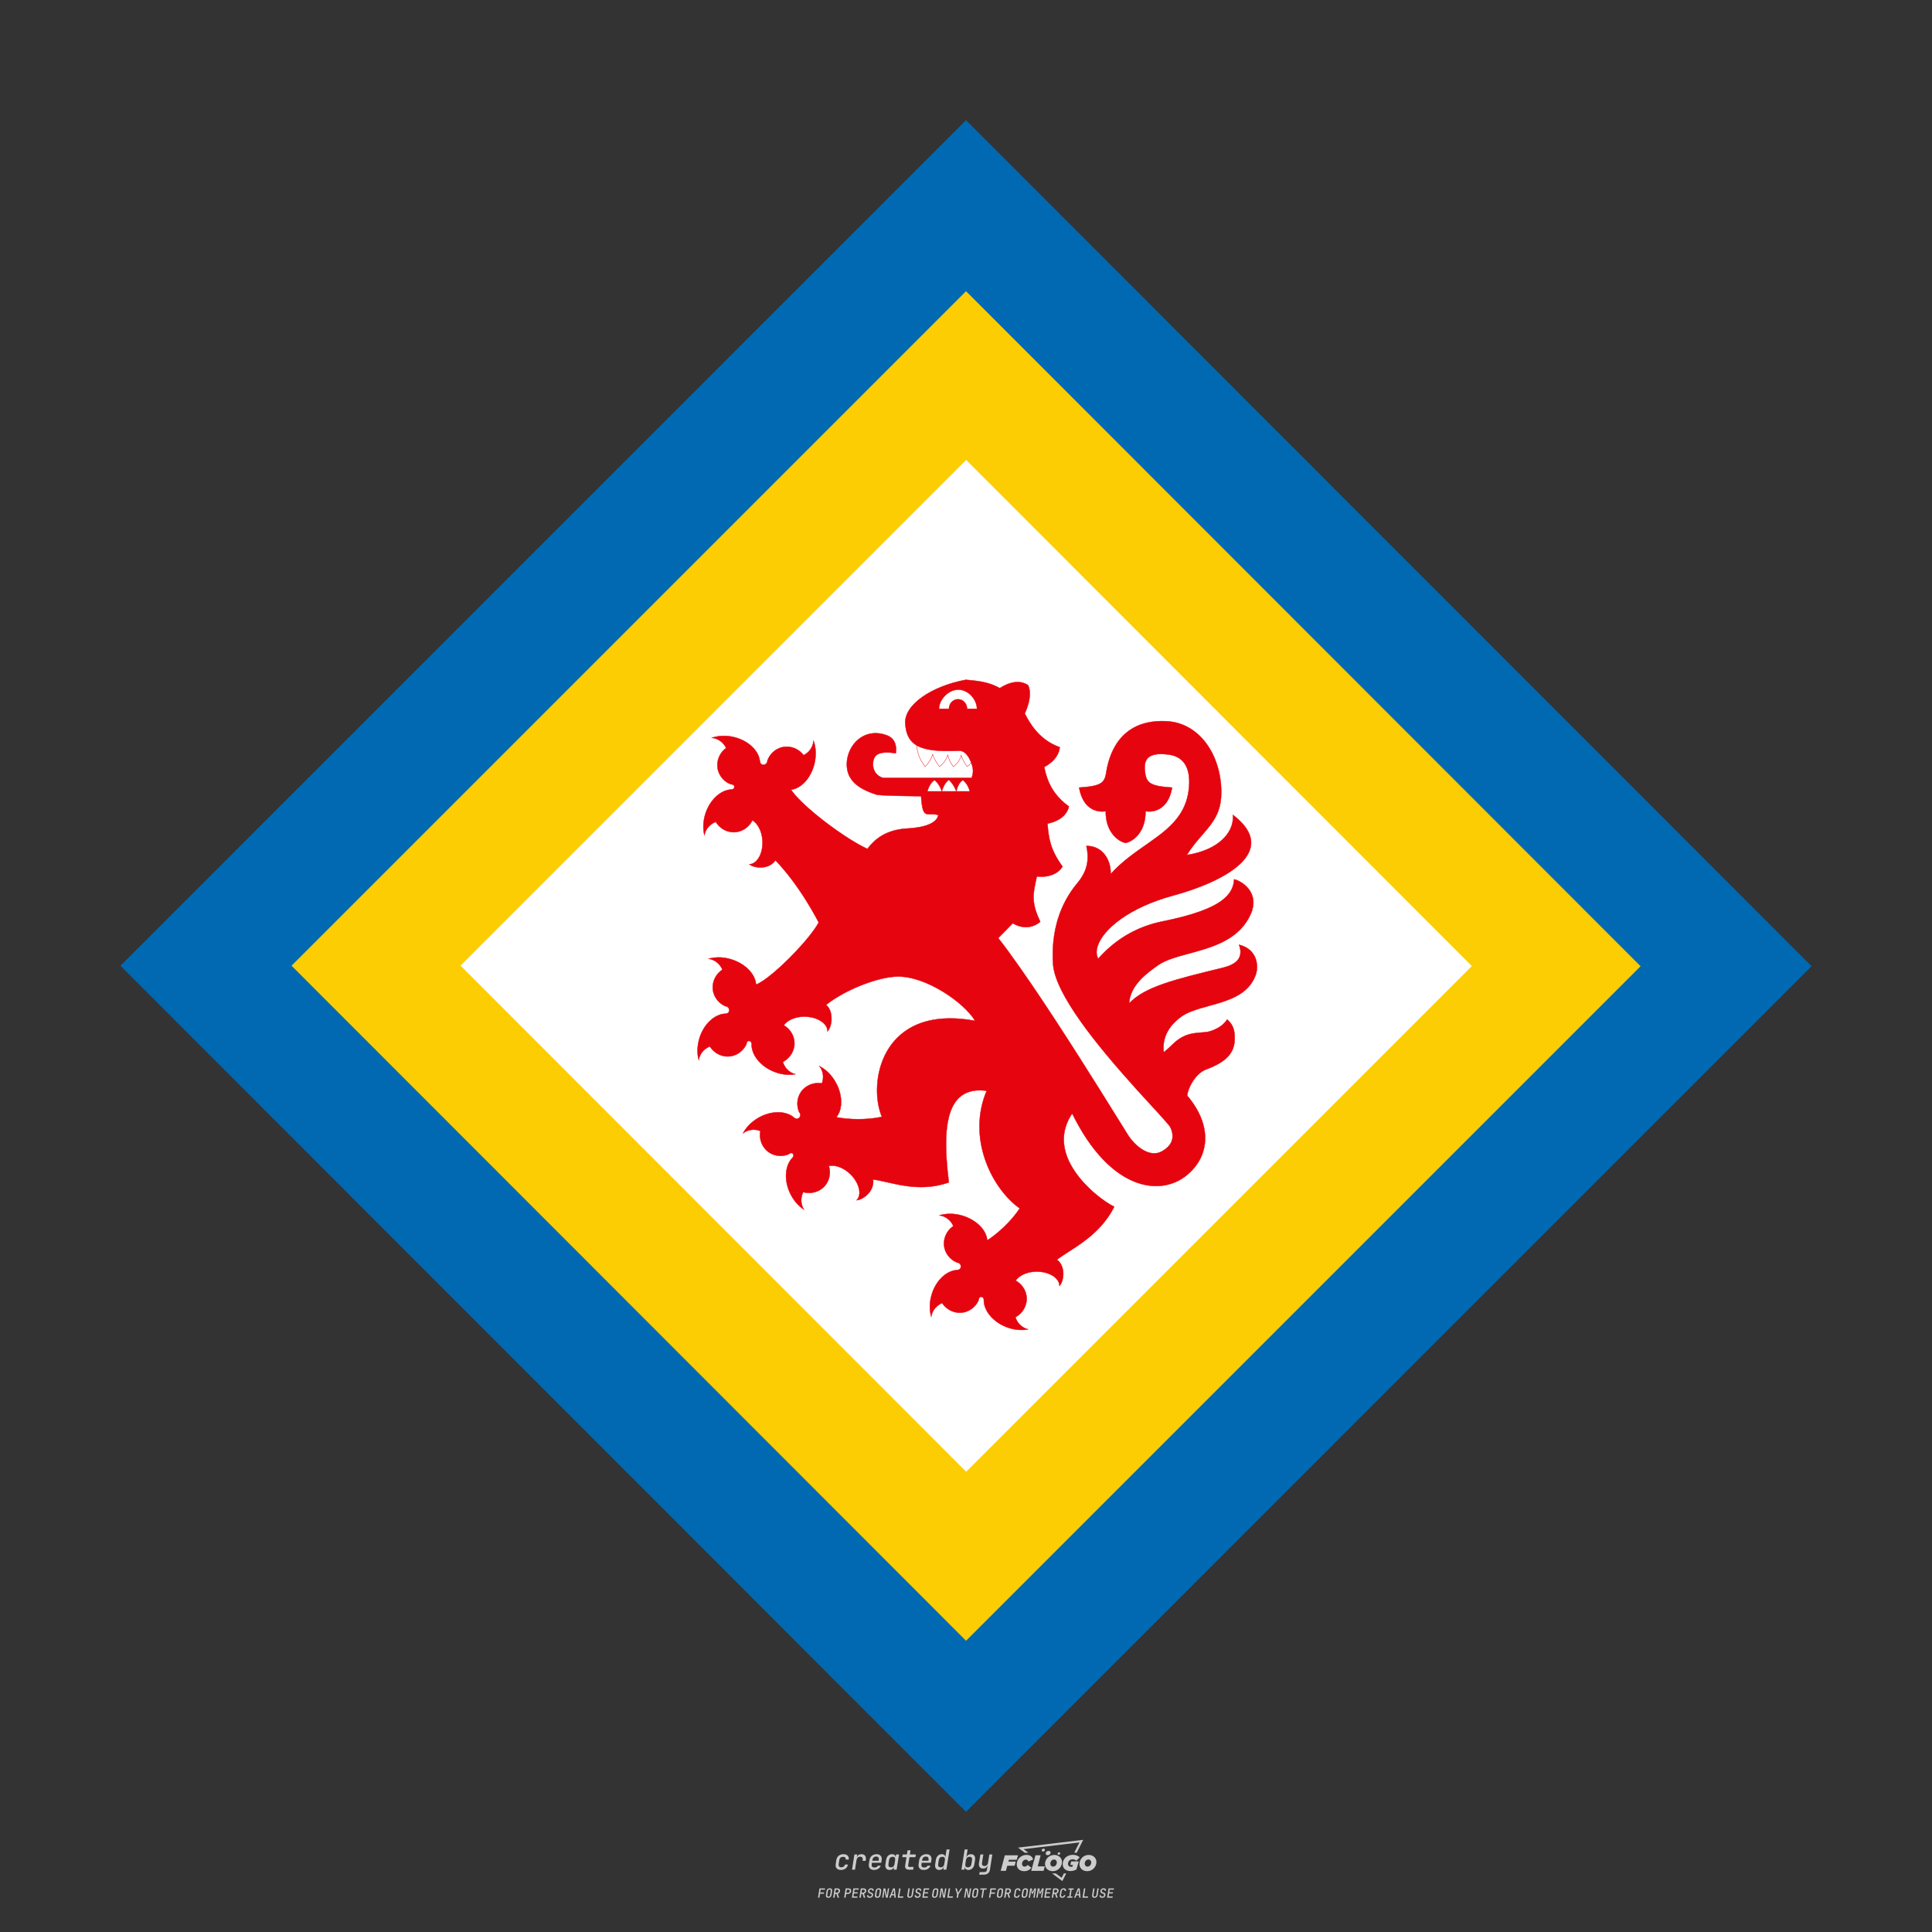 <?xml version="1.0" encoding="UTF-8"?>
<svg data-name="图层_1" xmlns="http://www.w3.org/2000/svg" version="1.1" viewBox="0 0 800 800">
  <rect x="0" y="0" width="800" height="800" fill="#333333" stroke="none"/>
  <!-- Created by @FCLOGO 2024-12-20 GMT+8 13:21:27 . https://fclogo.top/ -->
<!-- FOR PERSONAL USE ONLY NOT FOR COMMERCIAL USE -->
  <path d="M348.219,774.301c-.786,0-1.375-.217-1.768-.652-.393-.435-.528-1.03-.406-1.786l.252-1.648c.122-.755.45-1.35.984-1.785.534-.435,1.194-.652,1.98-.652.755,0,1.329.199,1.722.595.393.397.551.938.475,1.625h-1.236c.03-.359-.055-.637-.257-.836-.202-.198-.498-.297-.887-.297-.42,0-.763.117-1.03.349-.267.233-.435.563-.503.99l-.263,1.659c-.069.435-.006.769.189,1.002.195.233.502.349.921.349.389,0,.715-.099.979-.297.263-.198.436-.48.521-.847h1.236c-.137.687-.467,1.231-.99,1.631-.523.401-1.162.6-1.917.6ZM352.797,774.187l.996-6.294h1.19l-.195,1.19c.336-.87.973-1.304,1.911-1.304.671,0,1.169.208,1.493.624.324.416.429.986.315,1.71l-.069.423h-1.27l.057-.32c.069-.45.011-.795-.171-1.036-.183-.24-.477-.361-.881-.361-.405,0-.74.122-1.007.366-.267.245-.435.588-.503,1.03l-.63,3.971h-1.236ZM361.906,774.301c-.77,0-1.346-.223-1.728-.669s-.515-1.036-.401-1.768l.252-1.648c.084-.488.257-.915.521-1.282s.601-.651,1.013-.852c.412-.202.873-.304,1.385-.304.77,0,1.349.224,1.734.669.385.446.517,1.036.395,1.768l-.172,1.121h-3.845l-.092.526c-.153.954.217,1.431,1.11,1.431.717,0,1.175-.248,1.373-.744h1.225c-.168.534-.503.96-1.007,1.276-.504.317-1.091.475-1.763.475ZM361.231,770.216l-.046.286,2.655-.012.046-.286c.069-.466.013-.822-.166-1.07-.179-.248-.486-.372-.921-.372-.443,0-.795.126-1.059.378-.263.252-.433.611-.509,1.076ZM368.326,774.301c-.633,0-1.103-.212-1.408-.635s-.397-1.001-.274-1.734l.274-1.774c.115-.733.393-1.312.836-1.74.442-.427.98-.641,1.613-.641.465,0,.83.119,1.093.354.263.236.391.557.383.962h.023l.172-1.202h1.236l-.996,6.294h-1.225l.195-1.201h-.023c-.122.412-.351.734-.687.967s-.74.349-1.213.349ZM368.932,773.226c.389,0,.715-.119.978-.355.263-.236.429-.572.498-1.007l.252-1.648c.069-.427.01-.761-.177-1.002-.187-.24-.475-.36-.864-.36-.397,0-.725.118-.984.354-.26.236-.423.572-.492,1.007l-.252,1.648c-.069.443-.013.78.166,1.013.179.233.471.349.876.349ZM376.348,774.187c-.572,0-.994-.157-1.264-.469-.271-.312-.361-.751-.269-1.316l.538-3.387h-1.739l.171-1.122h1.74l.275-1.716h1.236l-.275,1.716h2.472l-.183,1.122h-2.461l-.538,3.387c-.076.442.099.664.526.664h1.717l-.172,1.121h-1.774ZM382.504,774.301c-.77,0-1.346-.223-1.728-.669s-.515-1.036-.401-1.768l.252-1.648c.084-.488.257-.915.521-1.282s.601-.651,1.013-.852c.412-.202.873-.304,1.385-.304.77,0,1.349.224,1.734.669.385.446.517,1.036.395,1.768l-.172,1.121h-3.845l-.092.526c-.153.954.217,1.431,1.11,1.431.717,0,1.175-.248,1.373-.744h1.225c-.168.534-.503.96-1.007,1.276-.504.317-1.091.475-1.763.475ZM381.829,770.216l-.046.286,2.655-.012.046-.286c.069-.466.013-.822-.166-1.07-.179-.248-.486-.372-.921-.372-.443,0-.795.126-1.059.378-.263.252-.433.611-.509,1.076ZM388.924,774.301c-.633,0-1.101-.212-1.402-.635-.301-.423-.395-1.001-.28-1.734l.274-1.774c.115-.733.393-1.312.836-1.74.442-.427.98-.641,1.613-.641.465,0,.83.119,1.093.354.263.236.391.557.383.962h.023l.206-1.465.298-1.796h1.236l-1.327,8.354h-1.225l.195-1.201h-.023c-.122.412-.351.734-.687.967s-.74.349-1.213.349ZM389.531,773.226c.389,0,.715-.119.978-.355.263-.236.429-.572.498-1.007l.252-1.648c.076-.427.019-.761-.172-1.002-.191-.24-.48-.36-.87-.36-.397,0-.725.118-.984.354-.26.236-.423.572-.492,1.007l-.252,1.648c-.076.443-.023.78.16,1.013s.477.349.881.349ZM401.017,774.301c-.473,0-.839-.116-1.099-.349-.26-.233-.385-.555-.378-.967h-.011l-.195,1.201h-1.224l1.327-8.354h1.236l-.286,1.796-.274,1.465h.046c.122-.412.353-.735.692-.967.34-.232.742-.349,1.208-.349.633,0,1.1.214,1.402.641.301.428.395,1.007.281,1.74l-.275,1.774c-.115.733-.395,1.31-.841,1.734-.446.423-.982.635-1.608.635ZM400.766,773.226c.397,0,.723-.116.979-.349.256-.233.422-.571.498-1.013l.252-1.648c.069-.435.011-.77-.171-1.007-.183-.236-.473-.354-.87-.354-.389,0-.715.12-.979.36s-.429.574-.498,1.002l-.252,1.648c-.069.435-.011.771.172,1.007.183.236.473.355.87.355ZM405.469,776.247l.172-1.064h1.934c.641,0,1.007-.302,1.099-.905l.103-.675.206-1.19h-.035c-.122.42-.347.744-.675.973-.328.229-.729.343-1.201.343-.626,0-1.093-.201-1.402-.601s-.41-.944-.303-1.631l.584-3.605h1.236l-.561,3.479c-.061.412,0,.732.183.961s.465.343.847.343c.389,0,.717-.122.984-.366.267-.244.431-.584.492-1.018l.538-3.399h1.236l-1.007,6.409c-.099.603-.37,1.078-.812,1.425-.443.347-1.0.521-1.671.521h-1.946ZM417.787,770.085h3.221l.537-1.855h-5.466l-1.708,6.442h2.147l.586-2.099h3.026l.439-1.708h-3.026l.244-.781ZM424.229,772.916c-.586,0-1.025-.39-1.025-1.123,0-.878.634-1.757,1.611-1.757.488,0,.878.244,1.025.781l1.952-.83c-.293-1.171-1.269-1.903-2.635-1.903-2.782,0-4.148,2.147-4.148,3.904s1.269,2.83,3.075,2.83c1.367,0,2.342-.586,2.977-1.415l-1.513-1.171c-.39.439-.83.683-1.318.683ZM430.915,768.231h-2.147l-1.757,6.442h5.124l.488-1.855h-2.928l1.22-4.587ZM439.748,771.013c0-1.659-1.318-2.928-3.221-2.928-2.196,0-3.807,1.806-3.807,3.807,0,1.659,1.318,2.928,3.221,2.928,2.196,0,3.807-1.806,3.807-3.807ZM434.917,771.696c0-.83.586-1.708,1.513-1.708.781,0,1.171.537,1.171,1.22,0,.83-.586,1.708-1.513,1.708-.781,0-1.171-.537-1.171-1.22ZM443.213,772.233h1.074l-.195.683c-.146.049-.342.098-.586.098-.683,0-1.269-.39-1.269-1.22,0-1.025.732-1.903,1.952-1.903.586,0,1.123.244,1.513.586l1.367-1.367c-.439-.537-1.513-1.074-2.733-1.074-2.587,0-4.295,1.757-4.295,3.855,0,2.05,1.611,2.879,3.221,2.879.927,0,1.855-.293,2.489-.683l.927-3.319h-3.123l-.342,1.464ZM450.777,768.084c-2.196,0-3.807,1.806-3.807,3.807,0,1.659,1.318,2.928,3.221,2.928,2.196,0,3.807-1.806,3.807-3.807,0-1.659-1.318-2.928-3.221-2.928ZM450.338,772.916c-.781,0-1.171-.537-1.171-1.22,0-.83.586-1.708,1.513-1.708.781,0,1.171.537,1.171,1.22,0,.83-.586,1.708-1.513,1.708ZM437.942,767.499c-.049.293.098.488.439.488s.537-.195.634-.488c.049-.244-.098-.488-.439-.488s-.586.244-.634.488ZM432.135,765.498c-.439,0-.732.244-.781.586s.098.586.537.586.732-.244.781-.586c.098-.342-.098-.586-.537-.586ZM433.013,767.303c-.098.537.146.878.83.878.634,0,1.074-.39,1.171-.878s-.146-.878-.83-.878c-.683,0-1.074.39-1.171.878ZM439.602,777.552l-2.44-1.806h-1.513l4.246,3.172,1.611-3.172h-.976l-.927,1.806ZM425.839,767.157l-2.001-1.464,23.132-2.782-2.147,4.246h1.025l2.684-5.319-26.988,3.221,2.782,2.099h1.513ZM338.719,785.785l.609-3.832h2.32l-.084.519h-1.764l-.184,1.145h1.627l-.084.525h-1.617l-.257,1.643h-.567ZM342.97,785.838c-.357,0-.623-.101-.798-.302-.175-.201-.234-.473-.178-.816l.268-1.701c.056-.343.203-.615.441-.816.238-.201.535-.302.892-.302s.623.1.798.299c.175.199.236.471.184.814l-.268,1.706c-.056.343-.204.615-.444.816-.24.201-.538.302-.895.302ZM343.049,785.334c.193,0,.348-.052.467-.158.119-.105.194-.257.226-.457l.268-1.701c.032-.199.005-.352-.079-.457-.084-.105-.222-.158-.415-.158s-.347.052-.465.158c-.117.105-.192.257-.223.457l-.268,1.701c-.032.2-.005.352.079.457s.22.158.409.158ZM344.996,785.785l.609-3.832h1.202c.238,0,.439.046.604.139.165.093.283.223.357.391s.091.366.052.593c-.038.259-.14.484-.304.675-.165.191-.366.321-.604.391l.535,1.643h-.619l-.478-1.575h-.541l-.247,1.575h-.567ZM345.888,783.707h.635c.189,0,.349-.056.48-.168.131-.112.211-.262.239-.451.032-.193,0-.345-.094-.459-.095-.114-.236-.171-.425-.171h-.635l-.2,1.249ZM349.545,785.785l.609-3.832h1.254c.371,0,.651.105.84.315.189.21.255.49.199.84-.038.234-.122.438-.249.611s-.29.307-.488.402c-.198.095-.419.142-.664.142h-.693l-.241,1.522h-.567ZM350.432,783.754h.693c.192,0,.357-.059.493-.176.136-.117.22-.274.252-.47s-.002-.352-.1-.47-.245-.176-.441-.176h-.688l-.21,1.291ZM352.747,785.785l.609-3.832h2.252l-.079.504h-1.695l-.173,1.087h1.512l-.079.499h-1.512l-.194,1.239h1.69l-.079.504h-2.252ZM355.843,785.785l.609-3.832h1.202c.238,0,.439.046.604.139.165.093.283.223.357.391s.091.366.052.593c-.038.259-.14.484-.304.675-.165.191-.366.321-.604.391l.535,1.643h-.619l-.478-1.575h-.541l-.247,1.575h-.567ZM356.736,783.707h.635c.189,0,.349-.056.48-.168.131-.112.211-.262.239-.451.032-.193,0-.345-.094-.459-.095-.114-.236-.171-.425-.171h-.635l-.2,1.249ZM360.132,785.838c-.385,0-.674-.095-.866-.286-.192-.191-.264-.451-.215-.779h.567c-.028.175.011.312.116.412.105.1.266.149.483.149.203,0,.37-.049.501-.147.131-.098.211-.233.239-.404.021-.15.001-.279-.06-.386-.061-.107-.158-.181-.291-.223l-.457-.136c-.266-.08-.462-.217-.588-.409-.126-.192-.17-.42-.131-.682.035-.21.112-.394.231-.551s.273-.28.462-.367.402-.131.64-.131c.35,0,.616.095.798.286.182.191.248.444.2.759h-.567c.028-.168-.003-.3-.092-.396-.089-.096-.23-.144-.422-.144-.189,0-.343.045-.462.134-.119.089-.189.214-.21.375-.025.151-.007.279.052.386s.158.181.294.223l.467.147c.262.081.456.217.58.409.124.193.165.422.123.688-.035.217-.116.406-.241.567-.126.161-.288.286-.485.375-.198.089-.419.134-.664.134ZM363.265,785.838c-.357,0-.623-.101-.798-.302-.175-.201-.234-.473-.178-.816l.268-1.701c.056-.343.203-.615.441-.816.238-.201.535-.302.892-.302s.623.1.798.299c.175.199.236.471.184.814l-.268,1.706c-.056.343-.204.615-.444.816-.24.201-.538.302-.895.302ZM363.344,785.334c.193,0,.348-.052.467-.158.119-.105.194-.257.226-.457l.268-1.701c.032-.199.005-.352-.079-.457-.084-.105-.222-.158-.415-.158s-.347.052-.465.158c-.117.105-.192.257-.223.457l-.268,1.701c-.032.2-.005.352.079.457s.22.158.409.158ZM365.275,785.785l.609-3.832h.709l.619,3.186c.007-.098.017-.217.029-.357.012-.14.027-.285.045-.435.018-.151.037-.289.058-.415l.315-1.979h.525l-.609,3.832h-.709l-.614-3.186c-.007.095-.017.209-.029.344s-.027.276-.045.423c-.018.147-.037.283-.058.409l-.315,2.01h-.53ZM368.225,785.785l1.585-3.832h.745l.373,3.832h-.562l-.073-.971h-1.087l-.388.971h-.593ZM369.385,784.342h.871l-.089-1.102c-.018-.196-.03-.365-.037-.509-.007-.143-.011-.243-.011-.299-.018.056-.052.156-.102.299s-.115.311-.192.504l-.441,1.107ZM371.721,785.785l.609-3.832h.567l-.525,3.312h1.674l-.079.52h-2.247ZM376.678,785.838c-.367,0-.634-.101-.8-.302-.166-.201-.221-.475-.165-.821l.436-2.761h.567l-.436,2.755c-.032.196-.008.35.071.462.079.112.214.168.407.168.193,0,.347-.056.465-.168.117-.112.192-.266.223-.462l.435-2.755h.567l-.436,2.761c-.056.35-.2.625-.433.824-.233.199-.533.299-.9.299ZM379.844,785.838c-.385,0-.674-.095-.866-.286-.192-.191-.264-.451-.215-.779h.567c-.028.175.011.312.116.412.105.1.266.149.483.149.203,0,.37-.049.501-.147.131-.098.211-.233.239-.404.021-.15.001-.279-.06-.386-.061-.107-.158-.181-.291-.223l-.457-.136c-.266-.08-.462-.217-.588-.409-.126-.192-.17-.42-.131-.682.035-.21.112-.394.231-.551s.273-.28.462-.367.402-.131.64-.131c.35,0,.616.095.798.286.182.191.248.444.2.759h-.567c.028-.168-.003-.3-.092-.396-.089-.096-.23-.144-.422-.144-.189,0-.343.045-.462.134-.119.089-.189.214-.21.375-.025.151-.007.279.052.386s.158.181.294.223l.467.147c.262.081.456.217.58.409.124.193.165.422.123.688-.035.217-.116.406-.241.567-.126.161-.288.286-.485.375-.198.089-.419.134-.664.134ZM381.906,785.785l.609-3.832h2.252l-.079.504h-1.695l-.173,1.087h1.512l-.079.499h-1.512l-.194,1.239h1.69l-.079.504h-2.252ZM386.943,785.838c-.357,0-.623-.101-.798-.302-.175-.201-.234-.473-.178-.816l.268-1.701c.056-.343.203-.615.441-.816.238-.201.535-.302.892-.302s.623.1.798.299c.175.199.236.471.184.814l-.268,1.706c-.056.343-.204.615-.444.816-.24.201-.538.302-.895.302ZM387.021,785.334c.193,0,.348-.052.467-.158.119-.105.194-.257.226-.457l.268-1.701c.032-.199.005-.352-.079-.457-.084-.105-.222-.158-.415-.158s-.347.052-.465.158c-.117.105-.192.257-.223.457l-.268,1.701c-.032.2-.005.352.079.457s.22.158.409.158ZM388.953,785.785l.609-3.832h.709l.619,3.186c.007-.098.017-.217.029-.357.012-.14.027-.285.045-.435.018-.151.037-.289.058-.415l.315-1.979h.525l-.609,3.832h-.709l-.614-3.186c-.007.095-.017.209-.029.344s-.027.276-.045.423c-.018.147-.037.283-.058.409l-.315,2.01h-.53ZM392.249,785.785l.609-3.832h.567l-.525,3.312h1.674l-.079.52h-2.247ZM396.117,785.785l.22-1.412-.751-2.42h.577l.446,1.449c.028.095.05.184.066.268.016.084.025.147.029.189.018-.042.046-.105.087-.189.04-.084.088-.173.144-.268l.898-1.449h.598l-1.528,2.42-.22,1.412h-.567ZM399.217,785.785l.609-3.832h.709l.619,3.186c.007-.098.017-.217.029-.357.012-.14.027-.285.044-.435.018-.151.037-.289.058-.415l.315-1.979h.525l-.609,3.832h-.709l-.614-3.186c-.007.095-.017.209-.029.344s-.027.276-.045.423c-.018.147-.037.283-.058.409l-.315,2.01h-.53ZM403.505,785.838c-.357,0-.623-.101-.798-.302-.175-.201-.234-.473-.178-.816l.268-1.701c.056-.343.203-.615.441-.816.238-.201.535-.302.892-.302.357,0,.623.1.798.299.175.199.236.471.184.814l-.268,1.706c-.056.343-.204.615-.444.816-.239.201-.538.302-.895.302ZM403.584,785.334c.193,0,.348-.052.467-.158.119-.105.194-.257.226-.457l.268-1.701c.032-.199.005-.352-.079-.457-.084-.105-.222-.158-.415-.158-.193,0-.347.052-.465.158-.117.105-.191.257-.223.457l-.268,1.701c-.032.2-.005.352.079.457.084.105.22.158.409.158ZM406.381,785.785l.525-3.312h-1.023l.084-.519h2.619l-.084.519h-1.029l-.525,3.312h-.567ZM409.518,785.785l.609-3.832h2.32l-.084.519h-1.764l-.184,1.145h1.627l-.084.525h-1.617l-.257,1.643h-.567ZM413.769,785.838c-.357,0-.623-.101-.798-.302-.175-.201-.234-.473-.178-.816l.268-1.701c.056-.343.203-.615.441-.816.238-.201.535-.302.892-.302.357,0,.623.1.798.299.175.199.236.471.184.814l-.268,1.706c-.056.343-.204.615-.444.816-.239.201-.538.302-.895.302ZM413.848,785.334c.193,0,.348-.052.467-.158.119-.105.194-.257.226-.457l.268-1.701c.032-.199.005-.352-.079-.457-.084-.105-.222-.158-.415-.158-.193,0-.347.052-.465.158-.117.105-.191.257-.223.457l-.268,1.701c-.032.2-.005.352.079.457.084.105.22.158.409.158ZM415.795,785.785l.609-3.832h1.202c.238,0,.439.046.604.139.164.093.283.223.357.391s.091.366.053.593c-.039.259-.14.484-.304.675-.165.191-.366.321-.604.391l.535,1.643h-.619l-.478-1.575h-.541l-.247,1.575h-.567ZM416.688,783.707h.635c.189,0,.349-.056.48-.168.131-.112.211-.262.239-.451.032-.193,0-.345-.095-.459-.094-.114-.236-.171-.425-.171h-.635l-.199,1.249ZM420.905,785.838c-.36,0-.631-.101-.811-.302-.18-.201-.242-.473-.186-.816l.268-1.701c.056-.346.206-.619.449-.819s.545-.299.906-.299c.357,0,.625.101.806.302.18.201.242.473.186.816h-.567c.031-.199.003-.352-.087-.457-.089-.105-.228-.158-.417-.158-.193,0-.351.052-.475.158-.124.105-.202.255-.234.451l-.268,1.706c-.032.2-.003.352.087.457.089.105.23.158.423.158s.35-.052.472-.158.199-.257.231-.457h.567c-.035.228-.115.425-.239.593s-.281.298-.47.388c-.189.091-.402.136-.64.136ZM424.034,785.838c-.357,0-.623-.101-.798-.302-.175-.201-.234-.473-.178-.816l.268-1.701c.056-.343.203-.615.441-.816.238-.201.535-.302.892-.302.357,0,.623.1.798.299.175.199.236.471.184.814l-.268,1.706c-.056.343-.204.615-.444.816-.239.201-.538.302-.895.302ZM424.112,785.334c.193,0,.348-.052.467-.158.119-.105.194-.257.226-.457l.268-1.701c.032-.199.005-.352-.079-.457-.084-.105-.222-.158-.415-.158-.193,0-.347.052-.465.158-.117.105-.191.257-.223.457l-.268,1.701c-.032.2-.005.352.079.457.084.105.22.158.409.158ZM425.965,785.785l.609-3.832h.687l.184,1.228c.021.119.037.23.047.333.011.103.019.183.026.239.018-.056.047-.136.089-.241.042-.105.091-.217.147-.336l.567-1.223h.709l-.609,3.832h-.535l.204-1.291c.025-.168.058-.352.1-.554.042-.201.087-.404.136-.609s.096-.4.142-.585c.045-.185.087-.348.126-.488l-.855,1.863h-.551l-.283-1.863c-.004.136-.011.295-.021.475s-.024.372-.039.575c-.016.203-.035.407-.058.611-.023.205-.048.396-.076.575l-.205,1.291h-.54ZM429.115,785.785l.609-3.832h.687l.184,1.228c.021.119.037.23.047.333.011.103.019.183.026.239.018-.056.047-.136.089-.241.042-.105.091-.217.147-.336l.567-1.223h.709l-.609,3.832h-.535l.204-1.291c.025-.168.058-.352.1-.554.042-.201.087-.404.136-.609s.096-.4.142-.585c.045-.185.087-.348.126-.488l-.855,1.863h-.551l-.283-1.863c-.004.136-.011.295-.021.475s-.024.372-.039.575c-.016.203-.035.407-.058.611-.023.205-.048.396-.076.575l-.205,1.291h-.54ZM432.411,785.785l.609-3.832h2.252l-.079.504h-1.696l-.173,1.087h1.512l-.079.499h-1.512l-.194,1.239h1.69l-.079.504h-2.252ZM435.507,785.785l.609-3.832h1.202c.238,0,.439.046.604.139.164.093.283.223.357.391s.091.366.053.593c-.039.259-.14.484-.304.675-.165.191-.366.321-.604.391l.535,1.643h-.619l-.478-1.575h-.541l-.247,1.575h-.567ZM436.4,783.707h.635c.189,0,.349-.056.48-.168.131-.112.211-.262.239-.451.032-.193,0-.345-.095-.459-.094-.114-.236-.171-.425-.171h-.635l-.199,1.249ZM439.801,785.838c-.36,0-.631-.101-.811-.302-.18-.201-.242-.473-.186-.816l.268-1.701c.056-.346.206-.619.449-.819s.545-.299.906-.299c.357,0,.625.101.806.302.18.201.242.473.186.816h-.567c.031-.199.003-.352-.087-.457-.089-.105-.228-.158-.417-.158-.193,0-.351.052-.475.158-.124.105-.202.255-.234.451l-.268,1.706c-.032.2-.003.352.087.457.089.105.23.158.423.158s.35-.052.472-.158.199-.257.231-.457h.567c-.035.228-.115.425-.239.593s-.281.298-.47.388c-.189.091-.402.136-.64.136ZM441.879,785.785l.079-.504h.777l.446-2.824h-.777l.084-.504h2.126l-.084.504h-.777l-.446,2.824h.777l-.079.504h-2.126ZM444.74,785.785l1.585-3.832h.745l.373,3.832h-.562l-.073-.971h-1.087l-.388.971h-.593ZM445.9,784.342h.871l-.089-1.102c-.017-.196-.03-.365-.037-.509-.007-.143-.01-.243-.01-.299-.018.056-.052.156-.102.299s-.115.311-.192.504l-.441,1.107ZM448.235,785.785l.609-3.832h.567l-.525,3.312h1.674l-.079.52h-2.247ZM453.193,785.838c-.368,0-.634-.101-.8-.302-.166-.201-.221-.475-.165-.821l.436-2.761h.567l-.436,2.755c-.032.196-.008.35.071.462.079.112.214.168.407.168s.347-.056.465-.168c.117-.112.192-.266.223-.462l.436-2.755h.567l-.436,2.761c-.056.35-.2.625-.433.824-.233.199-.533.299-.9.299ZM456.358,785.838c-.385,0-.674-.095-.866-.286-.193-.191-.264-.451-.215-.779h.567c-.028.175.011.312.115.412.105.1.266.149.483.149.203,0,.37-.049.501-.147s.211-.233.239-.404c.021-.15.001-.279-.06-.386s-.158-.181-.291-.223l-.457-.136c-.266-.08-.462-.217-.588-.409-.126-.192-.17-.42-.131-.682.035-.21.112-.394.231-.551s.273-.28.462-.367c.189-.087.402-.131.64-.131.35,0,.616.095.798.286.182.191.248.444.199.759h-.567c.028-.168-.003-.3-.092-.396-.089-.096-.23-.144-.423-.144-.189,0-.343.045-.462.134-.119.089-.189.214-.21.375-.025.151-.007.279.052.386s.158.181.294.223l.467.147c.262.081.456.217.58.409.124.193.165.422.124.688-.035.217-.116.406-.241.567-.126.161-.288.286-.485.375-.198.089-.419.134-.664.134ZM458.421,785.785l.609-3.832h2.252l-.079.504h-1.696l-.173,1.087h1.512l-.079.499h-1.512l-.194,1.239h1.69l-.079.504h-2.252Z" style="fill: #ccc;"/>
  <g>
    <polygon id="_94112392" points="400 49.898 750 400.101 400 750.102 50 399.898 400 49.898" style="fill: #0069b2; fill-rule: evenodd; stroke: #0069b2; stroke-miterlimit: 10; stroke-width: .182px;"/>
    <polygon id="_46237464" points="400.022 120.694 679.216 400.088 400.022 679.285 120.831 399.889 400.022 120.694" style="fill: #fccd03; fill-rule: evenodd; stroke: #fccd03; stroke-miterlimit: 10; stroke-width: .15px;"/>
    <polygon id="_96077872" points="400.079 190.463 609.459 400.034 400.079 609.411 190.698 399.854 400.079 190.463" style="fill: #fff; fill-rule: evenodd;"/>
    <path id="_94013336" d="M379.412,306.984c.336,4.67,1.118,7.12,3.666,10.462,2.56-2.56,3.118-5.12,3.118-5.12.482,1.508,1.331,3.209,2.785,5.12,2.782-2.012,3.454-4.797,3.454-4.797.469,1.521.871,2.886,2.335,4.797,2.785-2.012,3.232-4.683,3.232-4.683.478,1.429,1.062,2.87,2.446,4.683.751-.548,1.331-1.128,1.777-1.688" style="fill: #fff; fill-rule: evenodd; stroke: #e6040f; stroke-miterlimit: 10; stroke-width: .15px;"/>
    <path id="_93854160" d="M288.944,436.961c.08.685.212,1.331.381,1.946.111-.668.323-1.331.615-1.933l-.995-.013h.995c.795-1.618,2.202-2.949,4.001-3.653,1.03,1.663,2.661,2.984,4.55,3.653.805.292,1.654.46,2.515.482,1.093.044,2.145-.133,3.118-.482,2.179-.782,3.966-2.446,4.961-4.594-.009-.624.336-1.328.995-1.34.671-.01,1.128.503,1.141,1.118-.079,1.609.345,3.251,1.195,4.816,1.622,2.997,4.784,5.668,8.82,7.075,2.826.995,5.655,1.207,8.101.773-2.446-.627-4.423-2.547-5.174-5.085,1.252-.637,2.36-1.6,3.188-2.763.814-1.137,1.371-2.49,1.552-3.922.425-3.511-1.388-6.796-4.36-8.494.466-.677,1.14-1.287,1.962-1.822h.018c1.73-1.106,4.135-1.8,6.771-1.756,2.528.044,4.806.704,6.482,1.743l2.248.006-2.248.006c1.8,1.106,2.908,2.661,2.873,4.369.926-1.046,1.474-2.664,1.621-4.369h.001v-.013c.009-.22.022-.439.022-.659.044-2.526-.707-4.816-2.259-5.935,7.557-6.045,21.203-11.612,29.63-11.748,11.713-.19,27.396,10.585,32.123,18.332-7.746-1.432-14.172-1.264-19.46.022-9.046,2.223-14.735,7.748-17.91,14.238h-.006c-2.224,4.563-3.207,9.582-3.241,14.251-.035,4.236.703,8.184,2.011,11.244-6.292,1.375-13.68,1.176-18.889.169,2.247-2.694,2.583-7.11,1.118-11.413-.503-1.464-1.219-2.915-2.135-4.29-1.667-2.493-3.79-4.36-6.013-5.49,1.587,1.967,2.002,4.695,1.083,7.176-2.747-.491-5.776.38-7.813,2.493-.031.035-.066.066-.111.111-2.358,2.538-2.839,6.194-1.521,9.29.627.602.694,1.654.044,2.313-.636.659-1.53.558-2.154-.044-3.555-3.073-10.072-2.94-15.547.58-2.516,1.622-4.417,3.714-5.579,5.915,1.989-1.543,4.727-1.923,7.189-.95-.538,2.737.279,5.779,2.357,7.845,2.493,2.502,6.204,3.086,9.366,1.799.415-.469,1.153-.748,1.644-.301s.479,1.128.066,1.588c-.145.146-.291.292-.424.447-2.83,3.232-3.219,8.963-.783,14.239l5.354.013h-5.354c.133.279.279.558.425.84,1.397,2.649,3.308,4.727,5.398,6.08-1.296-2.024-1.476-4.628-.469-6.919.044-.111.098-.225.155-.323.592.168,1.22.279,1.844.31l1.017.013h-1.017c.336.01.671.022,1.017,0,1.844-.089,3.688-.748,5.165-1.99,2.706-2.268,3.612-5.912,2.604-9.175,2.516-.538,6.023.636,8.84,3.352,2.506,2.427,3.869,5.399,3.824,7.813-.022,1.195-.403,2.259-1.163,3.042,1.577-.159,3.285-1.154,4.638-2.56.154-.154.293-.318.435-.482h.012c1.432-1.733,2.024-3.824,1.688-5.545,7.208.849,18.354,5.823,31.395,1.207-.412-3.33-.748-6.673-.947-9.914-1.03-16.285,1.485-30.09,16.617-28.02-4.046,9.568-3.644,19.447-.804,28.02,1.79,5.408,4.54,10.284,7.759,14.239v.013c2.088,2.57,4.391,4.762,6.739,6.438-1.856,2.782-4.205,5.456-6.663,7.8-2.29,2.171-4.66,4.046-6.805,5.444-.134-1.911-1.039-3.789-2.481-5.444-2.113-2.401-5.389-4.334-9.166-5.152-2.918-.636-5.745-.503-8.127.235,2.506.314,4.696,1.98,5.757,4.417-.235.155-.46.323-.681.5-1.933,1.601-3.21,4.068-3.21,6.708,0,3.532,2.214,6.571,5.367,7.902.858,0,1.641.703,1.641,1.622,0,.925-.726,1.473-1.587,1.473-2.468.146-4.927,1.498-6.907,3.666-1.778,1.946-3.175,4.562-3.878,7.547-.68,2.915-.602,5.744.089,8.137.371-2.494,2.069-4.661,4.518-5.678,1.518,2.335,4.213,3.957,7.141,4.011,3.542.057,6.615-2.088,7.99-5.218-.022-.627.314-1.331.973-1.366.672-.022,1.128.482,1.15,1.109-.143,4.705,4.059,9.679,10.227,11.713,2.851.938,5.668,1.105,8.117.624-2.462-.58-4.461-2.468-5.266-4.997,2.471-1.296,4.315-3.856,4.626-6.761.37-3.52-1.508-6.761-4.515-8.415.168-.248.358-.482.57-.707,1.644-1.764,4.674-3.017,8.127-3.017,3.521,0,6.593,1.208,8.226,3.007l1.286.005-1.286.005c.782.862,1.229,1.869,1.229,2.931.648-.749,1.093-1.784,1.341-2.931h.002c.146-.69.222-1.407.222-2.132,0-2.529-1.071-4.718-2.649-5.814,4.226-3.219,11.682-6.84,17.806-13.425,2.225-2.401,4.28-5.196,5.935-8.504-1.743-.817-4.918-2.838-8.269-5.747h-.015c-4.165-3.611-8.618-8.567-10.951-14.239-2.348-5.699-2.56-12.128,1.832-18.633,3.881,7.915,8.082,14.039,12.397,18.633,12.854,13.716,26.589,13.782,34.95,7.008,2.525-2.056,4.448-4.426,5.744-7.008,3.802-7.579,2.171-17.055-5.487-26.043.057-.637.256-1.486.605-2.437,1.093-3.007,3.631-7.03,7.319-8.415,3.789-1.419,7.255-3.165,9.435-5.823v-.013c1.331-1.631,2.18-3.621,2.303-6.102.235-4.594-.896-6.504-2.493-8.136-.19-.19-.38-.38-.583-.571-.133.19-.279.38-.425.571-1.251,1.575-3.007,3.13-6.615,4.293-2.547.827-6.549.222-10.316,1.822-4.036,1.708-5.478,4.192-8.896,6.885-.694-4.988,1.261-9.49,5.073-13.0.681-.627,1.419-1.22,2.202-1.778,8.294-5.867,25.999-4.302,30.749-17.192.973-2.613.906-6.637-1.597-9.521-1.175-1.343-2.883-2.449-5.275-3.029.38,1.027.602,2.043.602,3.029,0,2.715-1.777,5.139-7.274,6.482-20.154,4.904-32.371,7.889-38.853,14.774.412-7.689,7.69-12.753,11.938-15.781,3.565-2.547,9.176-3.834,15.11-5.475,9.086-2.515,18.946-5.846,23.328-15.772.926-2.079,1.195-3.944,1.049-5.598h-.001c-.505-5.225-5.377-8.194-7.923-8.764-.177,3.197-1.521,6.112-5.075,8.773-4.29,3.219-11.834,6.08-24.466,8.63-10.17,2.043-18.018,6.748-24.142,12.73-.916.893-1.786,1.822-2.626,2.759-.447-.827-.659-1.755-.646-2.759.067-6.261,8.773-15.493,25.182-21.361,2.034-.725,4.178-1.407,6.447-2.022,20.958-5.646,44.819-18.107,24.837-33.422.557,7.657-6.438,14.644-19.08,16.621,4.147-6.939,9.612-10.763,12.395-16.785.928-2.002,1.555-4.236,1.745-6.92.165-2.449.089-4.907-.237-7.331h-.001c-.683-5.193-2.459-10.163-5.217-14.242-3.913-5.779-9.78-9.78-17.245-10.136-11.57-.547-17.727,4.582-21.047,10.136-2.706,4.541-3.533,9.356-3.878,11.558-.18,1.096-.447,1.977-.896,2.683v.009c-1.283,2.024-4.046,2.683-10.237,3.096,2.113,11.792,11.019,9.793,11.019,9.793-.01.469,0,.916.022,1.34v.013c.472,8.627,6.406,11.568,8.215,11.78,1.799-.212,7.731-3.15,8.205-11.78h.001v-.013c.022-.433.032-.876.022-1.34,0,0,8.906,1.999,11.019-9.793-6.19-.412-8.954-1.071-10.237-3.105h-.006c-.443-.714-.711-1.592-.888-2.683-.773-4.917,0-9.109,9.578-7.893,6.637.84,8.481,5.691,8.64,10.585.022.928,0,1.857-.079,2.763-.358,4.648-1.742,8.336-3.812,11.479-6.336,9.634-19.124,14.048-28.679,24.688.336-4.448-2.335-11.678-10.015-11.678,1.331,6.115.19,10.696-3.777,15.458-1.958,2.335-3.533,4.74-4.819,7.132v.009c-4.266,7.986-5.217,15.94-5.32,21.361v.009c-.035,2.03.044,3.689.112,4.873.37,6.239,4.996,14.733,11.257,23.595v.013c3.352,4.727,7.163,9.577,11.041,14.251h.011c4.223,5.08,8.522,9.952,12.384,14.229v.009c7.48,8.273,13.357,14.375,13.94,15.671,2.11,4.673.076,7.826-3.501,9.838-5.846,3.295-12.16-3.621-13.915-6.438-2.291-3.666-6.571-10.598-11.891-19.071-2.763-4.413-5.801-9.241-8.998-14.251-2.975-4.647-6.071-9.467-9.188-14.238-6.739-10.316-13.592-20.464-19.46-28.48v-.009c-1.53-2.081-2.994-4.024-4.381-5.802l6.048-6.114s5.801,3.957,11.355-.615c-1.711-3.622-2.515-6.305-2.716-8.83-.247-3.095.39-5.957,1.308-9.971,0,0,7.341,1.207,10.627-4.09-5.028-6.885-5.744-11.612-6.235-17.793,0,0,4.528-.605,7.208-3.755.76-.884,1.365-1.968,1.688-3.298-4.683-3.387-7.22-7.132-8.706-10.943-.703-1.809-1.172-3.621-1.531-5.421,0,0,5.89-2.716,6.438-8.171-.561-.199-1.109-.425-1.622-.659-6.929-3.073-10.462-8.605-12.886-13.322,0,0,3.609-7.164,1.385-11.723-3.343-2.227-7.566-1.445-11.691,1.217-4.002-2.113-7.119-2.883-14.127-3.443-14.251,2.674-25.483,10.351-25.036,18.031.257,4.572,1.786,7.499,4.939,9.242,3.52,1.958,9.074,2.437,17.2,2.1,2.671-.111,4.236,2.449,5.231,5.12.827,2.237.928,3.877.111,6.124h-36.727c-2.648-.814-4.192-3.016-4.113-5.788.112-4.08,2.583-5.398,9.455-4.448.136-1.163.124-2.201-.054-3.108-.402-2.135-1.666-3.577-3.833-4.346-6.115-2.202-11.2.247-14.017,4.346-1.755,2.56-2.639,5.757-2.348,8.897.203,2.148.938,3.891,2.047,5.345v.009c2.233,2.905,5.992,4.629,10.091,5.991,1.331.447,11.425.583,18.575.672.571,9.568,2.272,7.018,6.106,7.566v.013c.323.044.659.111,1.017.212-.897,4.962-10.842,5.497-13.402,5.611-8.786.668-13.177,4.737-15.962,8.415-5.285-2.37-14.149-8.282-21.37-14.251h-.015c-4.429-3.675-8.259-7.357-10.233-10.237,2.366-.304,4.623-1.773,6.421-3.992h.007c1.73-2.167,3.029-5.028,3.542-8.193.346-2.133.301-4.192-.079-6.058-.146-.716-.336-1.397-.58-2.043-.044.704-.212,1.397-.469,2.043-.65,1.667-1.936,3.086-3.634,3.935-1.676-2.237-4.483-3.657-7.411-3.511-3.533.19-6.447,2.551-7.601,5.769.044.859-.624,1.676-1.543,1.721-.925.057-1.508-.637-1.553-1.499-.257-2.335-1.597-4.603-3.688-6.416-2.069-1.821-4.885-3.184-8.07-3.767-2.953-.535-5.769-.301-8.127.517,2.157.199,4.125,1.406,5.364,3.25.203.304.393.628.548.963-2.256,1.632-3.732,4.414-3.631,7.341.076,2.348,1.128,4.439,2.76,5.938v.009c.817.751,1.799,1.353,2.873,1.755.615-.057,1.34.247,1.397.906.054.659-.415,1.15-1.03,1.207-4.594.102-9.232,4.338-11.042,10.361v.013c-.044.142-.089.301-.136.456-.783,2.883-.805,5.713-.19,8.127.45-2.481,2.224-4.581,4.708-5.522,1.429,2.405,4.077,4.113,6.995,4.271,3.533.178,6.686-1.866,8.171-4.939,2.202,1.318,3.967,4.581,4.179,8.481.269,5.221-2.167,9.591-5.453,9.758,1.252.951,3.197,1.397,5.139,1.287,2.515-.124,4.651-1.322,5.668-2.953,4.616,4.784,8.931,10.62,12.698,16.643,1.898,3.029,3.654,6.102,5.231,9.109-1.833,3.296-5.552,7.864-9.705,12.252h-.009c-5.957,6.279-12.787,12.182-16.25,13.469-.27-4.696-5.133-9.299-11.457-10.788-2.918-.691-5.747-.602-8.139.092,2.506.355,4.661,2.066,5.678,4.514-2.335,1.509-3.954,4.215-4.011,7.141-.057,3.533,2.092,6.606,5.231,7.99.849.013,1.622.739,1.609,1.654-.022.929-.748,1.468-1.609,1.445-2.247.089-4.493,1.172-6.394,2.972-2.079,1.955-3.754,4.762-4.581,8.048-.548,2.157-.671,4.271-.438,6.19ZM392.792,293.503h-3.97c0-3.622,3.656-7.924,8.003-7.924,4.337,0,7.712,4.302,7.712,7.924h-4.1c0-2.225-1.677-3.957-3.758-3.957-2.066,0-3.755,1.8-3.755,4.037l-.134-.079ZM398.691,323.022c2.316,1.778,2.861,4.661,2.861,4.661h-17.581c.482-1.353.995-3.219,2.984-4.661.048-.035.009,0,.044,0,2.215,1.778,2.985,4.661,2.985,4.661.459-1.464,1.074-3.228,2.74-4.661.044-.044.099-.089.155-.133.044.044.079.089.123.124v.009c2.136,1.98,2.985,4.661,2.985,4.661.479-1.508.783-3.219,2.658-4.661,0-.037.027,0,.044,0Z" style="fill: #e6040f; fill-rule: evenodd; stroke: #e6040f; stroke-miterlimit: 10; stroke-width: .15px;"/>
  </g>
</svg>